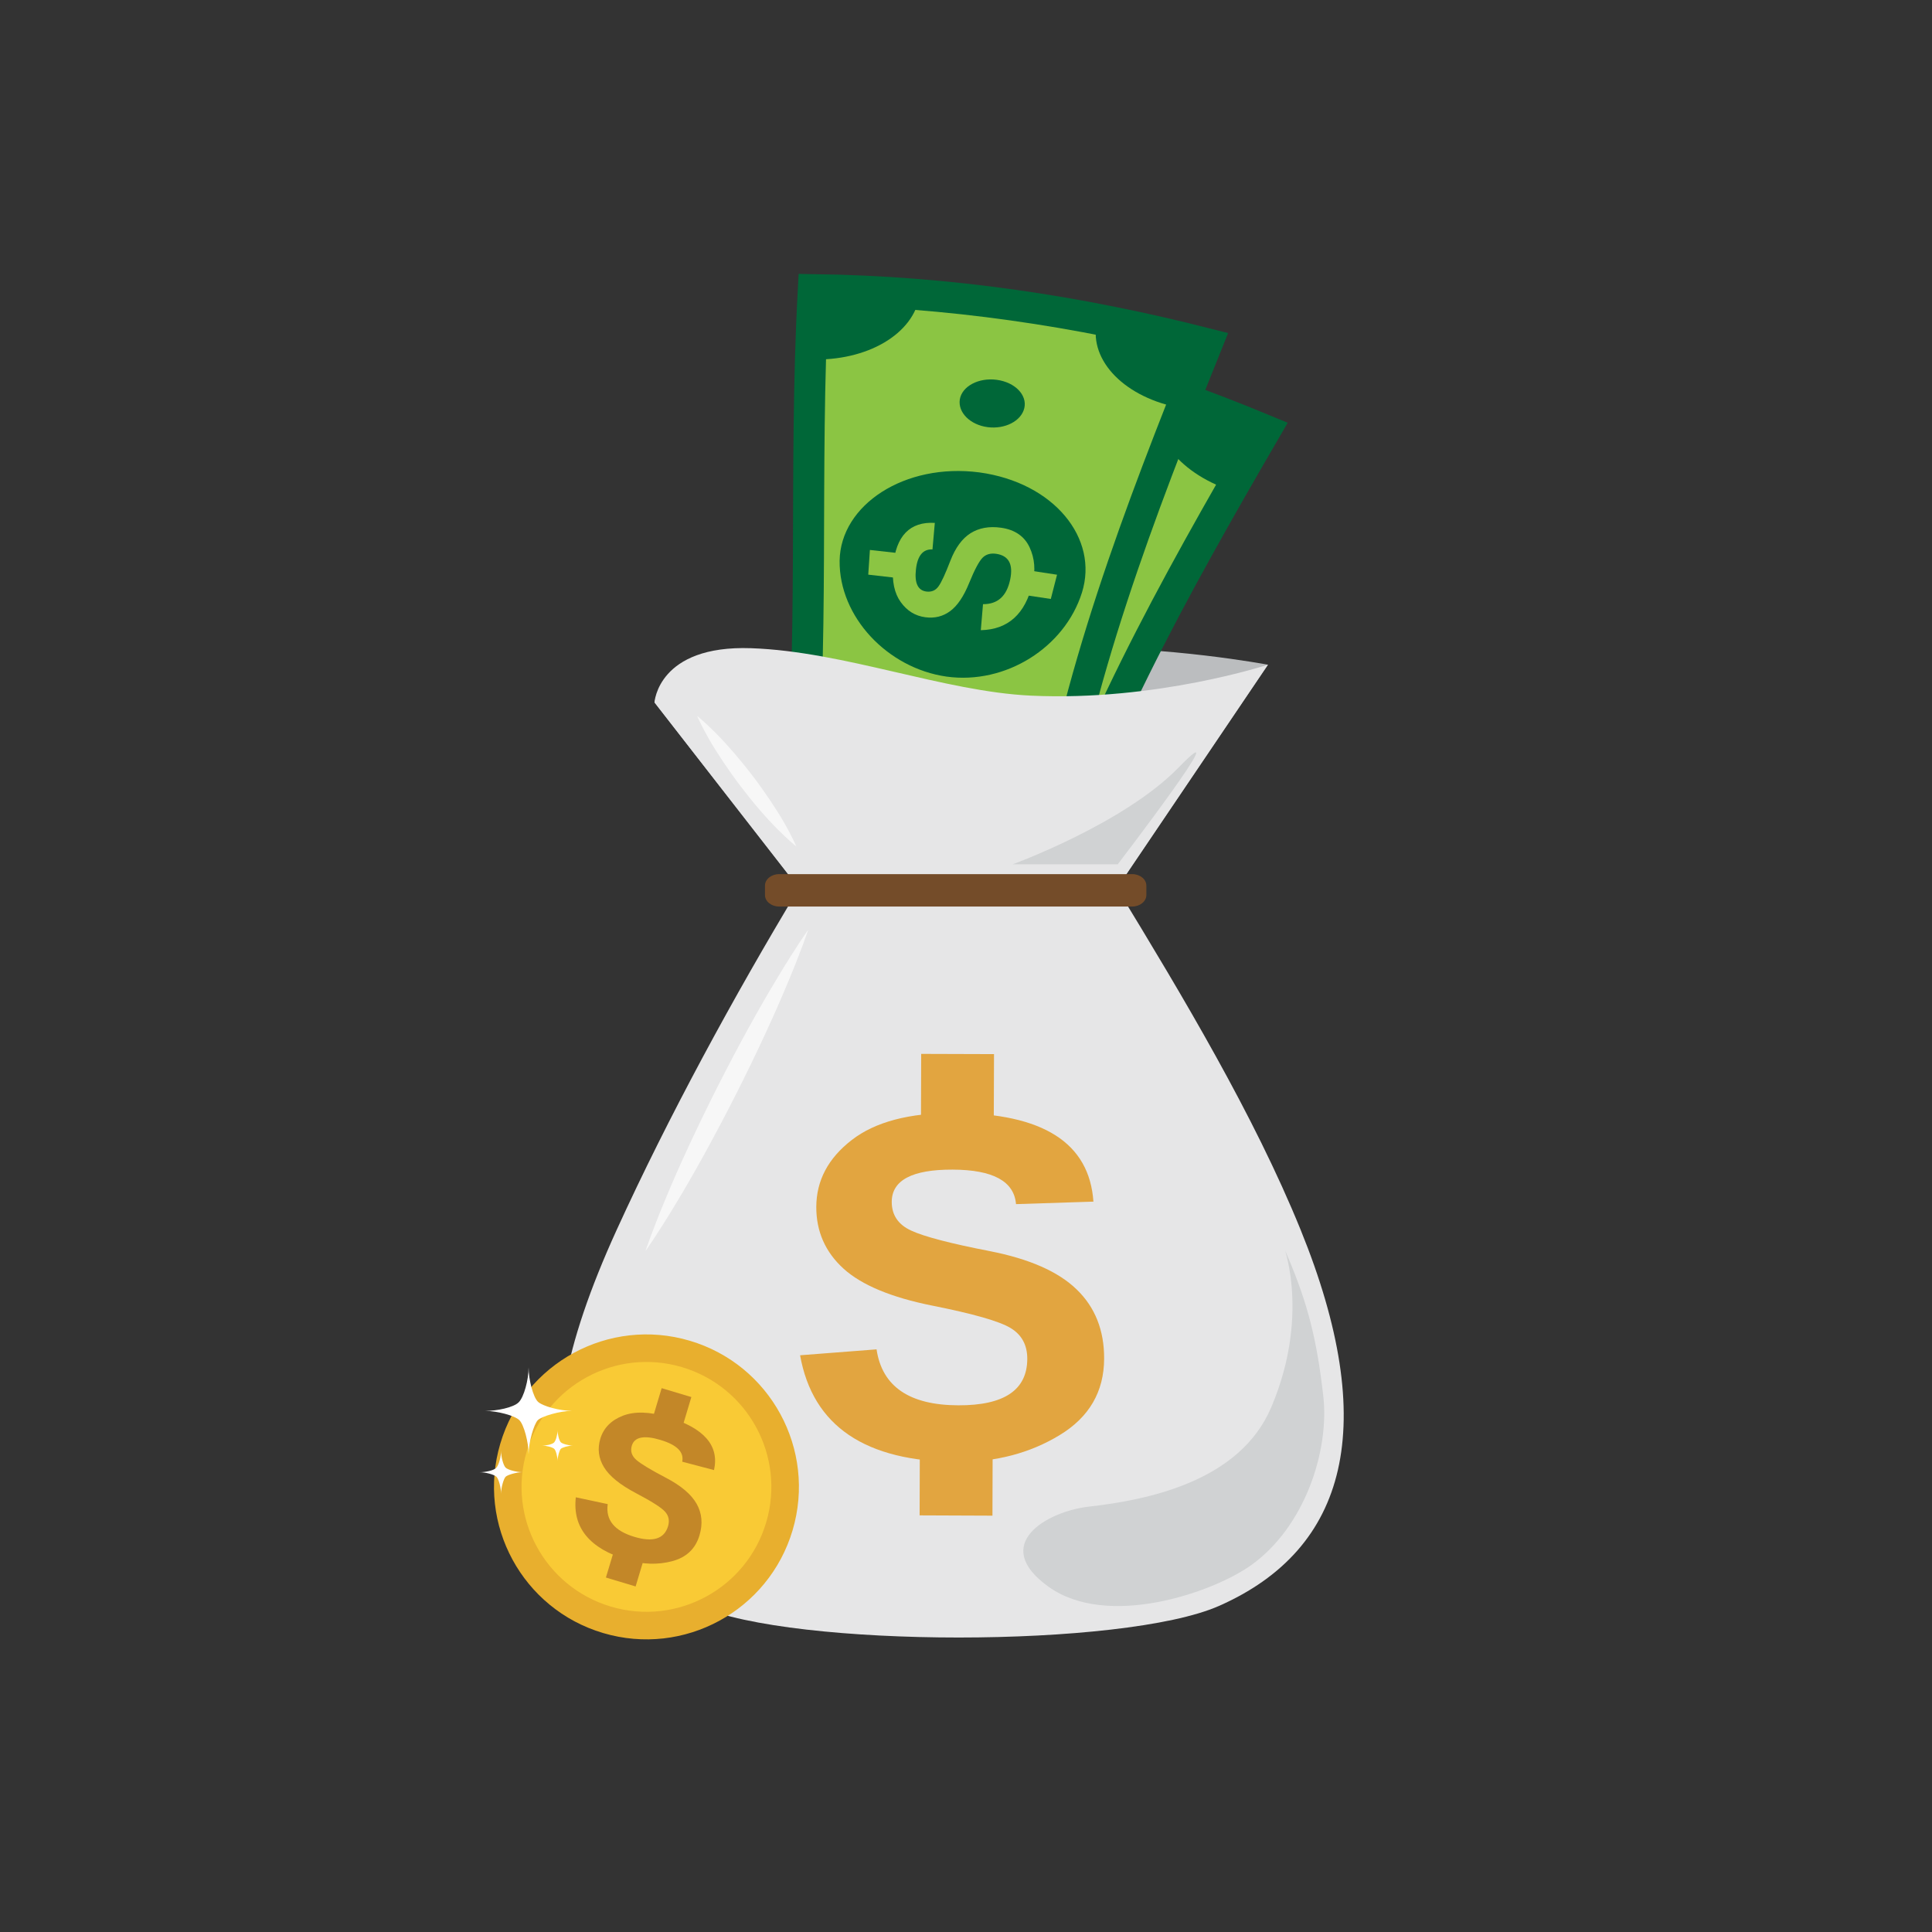 <?xml version="1.0" encoding="utf-8"?>
<!-- Generator: Adobe Illustrator 24.0.1, SVG Export Plug-In . SVG Version: 6.00 Build 0)  -->
<svg version="1.1" id="Capa_1" xmlns="http://www.w3.org/2000/svg" xmlns:xlink="http://www.w3.org/1999/xlink" x="0px" y="0px"
	 viewBox="0 0 595.28 595.28" style="enable-background:new 0 0 595.28 595.28;" xml:space="preserve">
<rect x="0" y="0" width="595.28" height="595.28" fill="#333333" stroke="none"/>
<style type="text/css">
	.st0{fill:#BBBDBF;}
	.st1{fill:#8BC543;stroke:#006738;stroke-width:9.57;stroke-miterlimit:10;}
	.st2{fill:#006738;}
	.st3{fill:#8BC543;}
	.st4{fill:#E6E6E7;}
	.st5{fill:#E2A540;}
	.st6{fill:#744C29;}
	.st7{fill:#D0D2D3;}
	.st8{fill:#F7F7F7;}
	.st9{fill:#E8AF2E;}
	.st10{fill:#F9CA35;}
	.st11{fill:#C38728;}
	.st12{fill:#FFFFFF;}
</style>
<g>
	<path class="st0" d="M246.18,273.65l-44.52-57.22c0,0,1.02-10.38,29.76-9.37c28.74,1,70.36-6.77,97.27-7.38
		c31.12-0.71,61.98,5.13,61.98,5.13l-46.53,68.85H246.18z"/>
</g>
<g>
	<path class="st1" d="M389.88,132.58c-28.08,48.33-55.43,97.23-70.73,148.92c-24.92-7.39-49.81-14.77-74.94-22.18
		c12.91-52.21,16.85-105.09,27.98-160.62C313.3,105.22,351.85,116.8,389.88,132.58z"/>
	<path class="st2" d="M314.74,161.75c22.29,6.39,33.62,25.42,25.98,41.24c-7.7,15.91-27.29,24.71-45,19.59
		c-17.62-5.17-30.14-22.95-27.47-40.05C270.98,165.52,292.43,155.5,314.74,161.75z"/>
	<path class="st2" d="M244.21,259.32c6.69,1.97,13.35,3.94,19.99,5.91c3.14-10.99-3.7-22.6-15.36-25.93
		C247.46,246,245.93,252.67,244.21,259.32z"/>
	<g>
		<g>
			<path class="st3" d="M297.06,183.19c-2.86-0.57-4.84,1.22-5.91,5.32c-1.09,4.13-0.35,6.53,2.19,7.24
				c1.56,0.42,2.87,0.09,3.93-1.04c1.09-1.12,2.65-3.55,4.76-7.3c2.1-3.74,4.55-6.25,7.35-7.5c2.79-1.24,6-1.36,9.55-0.32
				c4.13,1.21,6.77,3.66,7.84,7.26c1.08,3.6,0.82,7.27-0.66,11.04c-3.59,9.09-9.52,13.07-17.88,12.05c0.6-2.62,1.21-5.23,1.82-7.85
				c4.46,0.68,7.56-1.4,9.35-6.26c1.68-4.56,0.65-7.41-3.14-8.52c-1.67-0.49-3.11-0.29-4.3,0.6c-1.19,0.88-2.96,3.26-5.21,7.12
				c-2.26,3.86-4.61,6.44-7.04,7.74c-2.44,1.3-5.03,1.55-7.85,0.77c-3-0.85-5.27-2.75-6.81-5.71c-1.54-2.96-1.82-6.73-0.73-11.29
				c2.12-9.07,7.07-12.91,14.61-11.34C298.31,177.86,297.69,180.52,297.06,183.19z"/>
		</g>
		<path class="st3" d="M286.19,182.72c-0.6,2.48-1.21,4.96-1.8,7.43c-2.66-0.71-5.34-1.41-8.03-2.11c0.53-2.49,1.07-4.97,1.59-7.46
			C280.73,181.29,283.47,182,286.19,182.72z"/>
		<path class="st3" d="M333.94,196.39c-1,2.37-1.99,4.75-2.97,7.12c-2.6-0.79-5.2-1.57-7.79-2.34c0.91-2.4,1.84-4.8,2.78-7.2
			C328.61,194.77,331.27,195.57,333.94,196.39z"/>
	</g>
	<path class="st2" d="M317.97,281.15c2.03-6.6,4.2-13.15,6.51-19.67c-11.27-3.35-23.12,2.82-26.37,13.78
		C304.72,277.22,311.34,279.19,317.97,281.15z"/>
	<path class="st2" d="M388.06,131.84c-10.13-4.17-20.28-8.03-30.49-11.58c-4.94,11.21,3.93,24.27,19.98,30.23
		C381.06,144.27,384.59,138.05,388.06,131.84z"/>
	<path class="st2" d="M272.19,98.7c-1.35,7.11-2.63,14.16-3.85,21.17c16.96,3.08,32.62-3.11,36.12-14.93
		C293.84,102.51,283.08,100.42,272.19,98.7z"/>
	<path class="st2" d="M291.88,235.68c3.95,1.16,6.19,5.12,5.04,8.85c-1.15,3.73-5.16,5.85-9,4.72c-3.83-1.13-6.1-5.08-5.07-8.84
		C283.89,236.65,287.93,234.53,291.88,235.68z"/>
	<path class="st2" d="M324.16,134.3c5.48,1.56,8.63,6.02,7.15,9.84c-1.5,3.82-6.86,5.64-12.04,4.19c-5.16-1.46-8.44-5.74-7.26-9.67
		C313.23,134.76,318.69,132.74,324.16,134.3z"/>
</g>
<g>
	<path class="st1" d="M371.92,105.91c-20.86,51.86-40.92,104.17-48.67,157.52c-25.72-3.74-51.41-7.49-77.34-11.22
		c5.3-53.52,1.62-106.43,4.69-162.97C292.21,89.8,332.03,95.75,371.92,105.91z"/>
	<path class="st2" d="M301.73,145.55c22.99,3.12,36.91,20.34,31.62,37.09c-5.33,16.85-23.47,28.37-41.72,25.83
		c-18.18-2.59-33.12-18.4-32.93-35.7C258.96,155.55,278.76,142.56,301.73,145.55z"/>
	<path class="st2" d="M245.9,252.21c6.89,0.99,13.76,1.99,20.63,2.98c1.54-11.32-6.9-21.83-18.91-23.46
		C247.21,238.56,246.66,245.38,245.9,252.21z"/>
	<g>
		<g>
			<path class="st3" d="M287.31,169.29c-2.91-0.15-4.62,1.91-5.09,6.12c-0.49,4.24,0.6,6.51,3.21,6.85c1.59,0.2,2.84-0.33,3.74-1.6
				c0.92-1.26,2.11-3.89,3.66-7.9c1.55-4,3.62-6.83,6.21-8.47c2.59-1.63,5.75-2.21,9.4-1.69c4.26,0.6,7.23,2.65,8.8,6.06
				c1.59,3.41,1.85,7.08,0.93,11.02c-2.25,9.51-7.56,14.3-15.97,14.49c0.22-2.67,0.45-5.34,0.68-8.02c4.52,0.03,7.29-2.47,8.36-7.54
				c1.01-4.74-0.42-7.42-4.32-7.98c-1.73-0.24-3.13,0.16-4.17,1.21c-1.05,1.05-2.46,3.66-4.14,7.79c-1.68,4.15-3.63,7.03-5.86,8.67
				c-2.23,1.64-4.75,2.26-7.66,1.88c-3.09-0.41-5.61-1.96-7.56-4.67c-1.95-2.71-2.75-6.4-2.33-11.08
				c0.79-9.27,5.14-13.78,12.83-13.32C287.78,163.85,287.54,166.57,287.31,169.29z"/>
		</g>
		<path class="st3" d="M276.48,170.39c-0.24,2.54-0.48,5.08-0.72,7.61c-2.73-0.32-5.47-0.63-8.24-0.94
			c0.16-2.53,0.34-5.07,0.51-7.61C270.86,169.76,273.68,170.07,276.48,170.39z"/>
		<path class="st3" d="M325.69,177.08c-0.65,2.49-1.3,4.98-1.92,7.47c-2.69-0.41-5.37-0.81-8.05-1.21c0.56-2.51,1.13-5.01,1.72-7.52
			C320.19,176.24,322.93,176.65,325.69,177.08z"/>
	</g>
	<path class="st2" d="M322.03,263.26c1.07-6.82,2.27-13.62,3.63-20.4c-11.63-1.7-22.48,6.1-24.13,17.41
		C308.36,261.27,315.2,262.26,322.03,263.26z"/>
	<path class="st2" d="M370.02,105.44c-10.63-2.67-21.22-5.04-31.83-7.09c-3.28,11.81,7.36,23.46,24.1,27.05
		C364.87,118.74,367.47,112.08,370.02,105.44z"/>
	<path class="st2" d="M250.59,89.24c-0.33,7.23-0.59,14.39-0.79,21.5c17.23,0.61,31.83-7.75,33.62-19.94
		C272.57,89.92,261.62,89.38,250.59,89.24z"/>
	<path class="st2" d="M289.7,221.99c4.08,0.58,6.86,4.18,6.25,8.04c-0.61,3.85-4.27,6.53-8.23,5.96c-3.95-0.56-6.76-4.15-6.28-8.02
		C281.93,224.09,285.63,221.42,289.7,221.99z"/>
	<path class="st2" d="M307.13,117.03c5.65,0.76,9.41,4.72,8.48,8.71c-0.93,3.99-5.98,6.57-11.32,5.87c-5.32-0.7-9.17-4.48-8.56-8.52
		C296.37,119.05,301.49,116.27,307.13,117.03z"/>
</g>
<g>
	<path class="st4" d="M246.18,273.65l-44.52-57.22c0,0,1.02-17.71,29.76-16.71c28.74,1,59.38,13.37,86.27,14.62
		c38.52,1.8,72.99-9.54,72.99-9.54l-46.53,68.85H246.18z"/>
	<path class="st4" d="M400.72,378.86c-14.3-35.17-36.3-71.92-56.58-105.2h-97.96c-20.06,33.28-40.29,70.5-56.13,105.2
		c-33.8,74.05-14.54,98.45,25.12,115.95c29.42,12.98,131,12.98,160.42,0C415.26,477.31,425.26,439.19,400.72,378.86z"/>
	<g>
		<g>
			<path class="st5" d="M313.05,371.01c-0.59-7.05-7.09-10.59-19.53-10.63c-12.48-0.05-18.73,3.27-18.76,9.91
				c-0.01,4.08,1.98,7.04,6,8.88c4.02,1.86,12.1,3.97,24.24,6.33c12.15,2.38,21.05,6.29,26.72,11.78
				c5.67,5.47,8.52,12.59,8.48,21.34c-0.03,10.2-4.62,18.08-13.77,23.6c-9.13,5.53-19.6,8.26-31.38,8.23
				c-28.45-0.11-44.63-11.05-48.53-32.87l23.56-1.82c1.7,11.44,10.1,17.19,25.18,17.24c14.14,0.05,21.22-4.71,21.26-14.3
				c0.01-4.24-1.68-7.41-5.12-9.5c-3.42-2.09-11.47-4.39-24.12-6.91c-12.65-2.53-21.79-6.33-27.4-11.42
				c-5.6-5.11-8.39-11.44-8.37-19.01c0.03-8.13,3.67-15,10.92-20.6c7.25-5.61,17.78-8.38,31.58-8.33
				c27.34,0.09,41.64,9.2,42.89,27.31L313.05,371.01z"/>
		</g>
		<polygon class="st5" points="306.2,345.2 283.77,345.12 283.83,324.72 306.27,324.79 		"/>
		<polygon class="st5" points="305.79,467 283.35,466.91 283.41,446.5 305.85,446.58 		"/>
	</g>
	<path class="st6" d="M353.21,275.78c0,1.95-1.96,3.54-4.37,3.54H240.08c-2.42,0-4.38-1.59-4.38-3.54v-2.91
		c0-1.95,1.96-3.54,4.38-3.54h108.76c2.41,0,4.37,1.59,4.37,3.54V275.78z"/>
	<path class="st7" d="M323.01,488.86c18.1,13.04,50.41,1.95,62.38-6.53c16.63-11.8,24.25-35.31,22.34-52.14
		c-1.92-16.84-4.56-28.23-11.35-43.9c-2.41-5.57,8.25,16.98-4.71,47.37c-9.67,22.68-37.65,28.47-56.19,30.56
		C322.5,465.69,304.99,475.89,323.01,488.86z"/>
	<path class="st7" d="M312,266.31c0,0,34.26-12.45,51.18-29.86c19.11-19.66-18.79,29.86-18.79,29.86H312z"/>
	<path class="st8" d="M214.79,220.59c0,0,0.65,0.5,1.7,1.44c1.06,0.93,2.52,2.3,4.2,3.99c3.36,3.39,7.51,8.17,11.33,13.2
		c3.82,5.02,7.32,10.3,9.69,14.44c1.18,2.07,2.11,3.85,2.72,5.12c0.62,1.27,0.93,2.02,0.93,2.02s-0.65-0.5-1.7-1.43
		c-1.06-0.93-2.52-2.3-4.2-3.99c-3.63-3.66-7.35-7.96-11.32-13.2c-3.82-5.03-7.31-10.3-9.68-14.45c-1.19-2.07-2.11-3.85-2.72-5.12
		C215.1,221.35,214.79,220.59,214.79,220.59z"/>
	<path class="st8" d="M249.02,286.48c0,0-0.55,1.67-1.61,4.53c-1.07,2.86-2.63,6.93-4.66,11.73c-3.98,9.65-9.81,22.24-16.07,34.61
		c-6.27,12.37-12.96,24.52-18.39,33.43c-2.67,4.48-5.03,8.14-6.7,10.69c-1.67,2.55-2.7,3.98-2.7,3.98s0.54-1.67,1.61-4.53
		c1.07-2.86,2.63-6.93,4.65-11.73c3.97-9.65,9.81-22.24,16.07-34.61c6.27-12.37,12.97-24.52,18.4-33.43
		c2.67-4.48,5.02-8.14,6.7-10.7C248,287.9,249.02,286.48,249.02,286.48z"/>
</g>
<g>
	<g>
		<path class="st9" d="M244.22,471.47c-7.37,24.87-33.5,39.07-58.37,31.7c-24.87-7.36-39.07-33.5-31.7-58.37
			c7.36-24.87,33.5-39.07,58.37-31.7C237.39,420.46,251.58,446.6,244.22,471.47z"/>
		<path class="st10" d="M236.08,469.06c-6.03,20.38-27.45,32.01-47.82,25.97c-20.38-6.03-32.01-27.44-25.97-47.82
			c6.03-20.38,27.45-32.01,47.82-25.98C230.48,427.27,242.11,448.68,236.08,469.06z"/>
		<g>
			<g>
				<path class="st11" d="M210.2,450.37c0.61-2.95-1.61-5.18-6.68-6.7c-5.08-1.53-8.04-0.93-8.85,1.78
					c-0.49,1.66-0.04,3.11,1.37,4.35c1.41,1.24,4.46,3.08,9.12,5.51c4.67,2.44,7.83,5.11,9.48,8.03c1.65,2.92,1.95,6.17,0.88,9.73
					c-1.24,4.16-4.07,6.82-8.47,7.97c-4.39,1.15-9,1-13.8-0.43c-11.59-3.48-16.88-9.9-15.83-19.27l9.83,2.1
					c-0.69,4.88,2.05,8.24,8.19,10.08c5.76,1.73,9.23,0.64,10.4-3.27c0.51-1.73,0.21-3.23-0.94-4.49c-1.14-1.27-4.15-3.18-9.01-5.73
					c-4.85-2.56-8.13-5.22-9.8-7.97c-1.67-2.76-2.04-5.68-1.12-8.76c1-3.31,3.31-5.68,6.94-7.09c3.64-1.41,8.27-1.27,13.89,0.42
					c11.14,3.34,15.88,8.78,14.2,16.32L210.2,450.37z"/>
			</g>
			
				<rect x="202.86" y="428.71" transform="matrix(0.287 -0.958 0.958 0.287 -267.548 507.329)" class="st11" width="8.68" height="9.55"/>
			
				<rect x="187.98" y="478.35" transform="matrix(0.288 -0.958 0.958 0.288 -325.703 528.382)" class="st11" width="8.68" height="9.55"/>
		</g>
	</g>
	<g>
		<g>
			<path class="st12" d="M162.87,448.08c0-3.69,1.63-9.3,2.85-10.52c1.19-1.19,6.83-2.85,10.51-2.85c-3.69,0-9.11-1.44-10.51-2.84
				c-1.47-1.47-2.85-6.83-2.85-10.52c0,3.78-1.43,9.09-3.03,10.7c-1.66,1.66-6.74,2.67-10.33,2.67c3.69,0,9.13,1.46,10.51,2.85
				C161.43,438.96,162.87,444.39,162.87,448.08z"/>
		</g>
		<g>
			<path class="st12" d="M171.79,450.15c0-1.31,0.58-3.31,1.01-3.74c0.42-0.42,2.43-1.01,3.74-1.01c-1.31,0-3.24-0.51-3.74-1.01
				c-0.52-0.52-1.01-2.43-1.01-3.74c0,1.35-0.51,3.24-1.08,3.81c-0.59,0.59-2.4,0.95-3.68,0.95c1.31,0,3.25,0.52,3.74,1.01
				C171.28,446.9,171.79,448.83,171.79,450.15z"/>
		</g>
		<g>
			<path class="st12" d="M154.38,460.21c0-1.82,0.8-4.59,1.41-5.2c0.59-0.59,3.37-1.41,5.19-1.41c-1.82,0-4.5-0.71-5.19-1.4
				c-0.73-0.73-1.41-3.37-1.41-5.2c0,1.87-0.7,4.49-1.5,5.29c-0.82,0.82-3.33,1.32-5.11,1.32c1.83,0,4.51,0.72,5.2,1.41
				C153.67,455.71,154.38,458.39,154.38,460.21z"/>
		</g>
	</g>
</g>
</svg>
